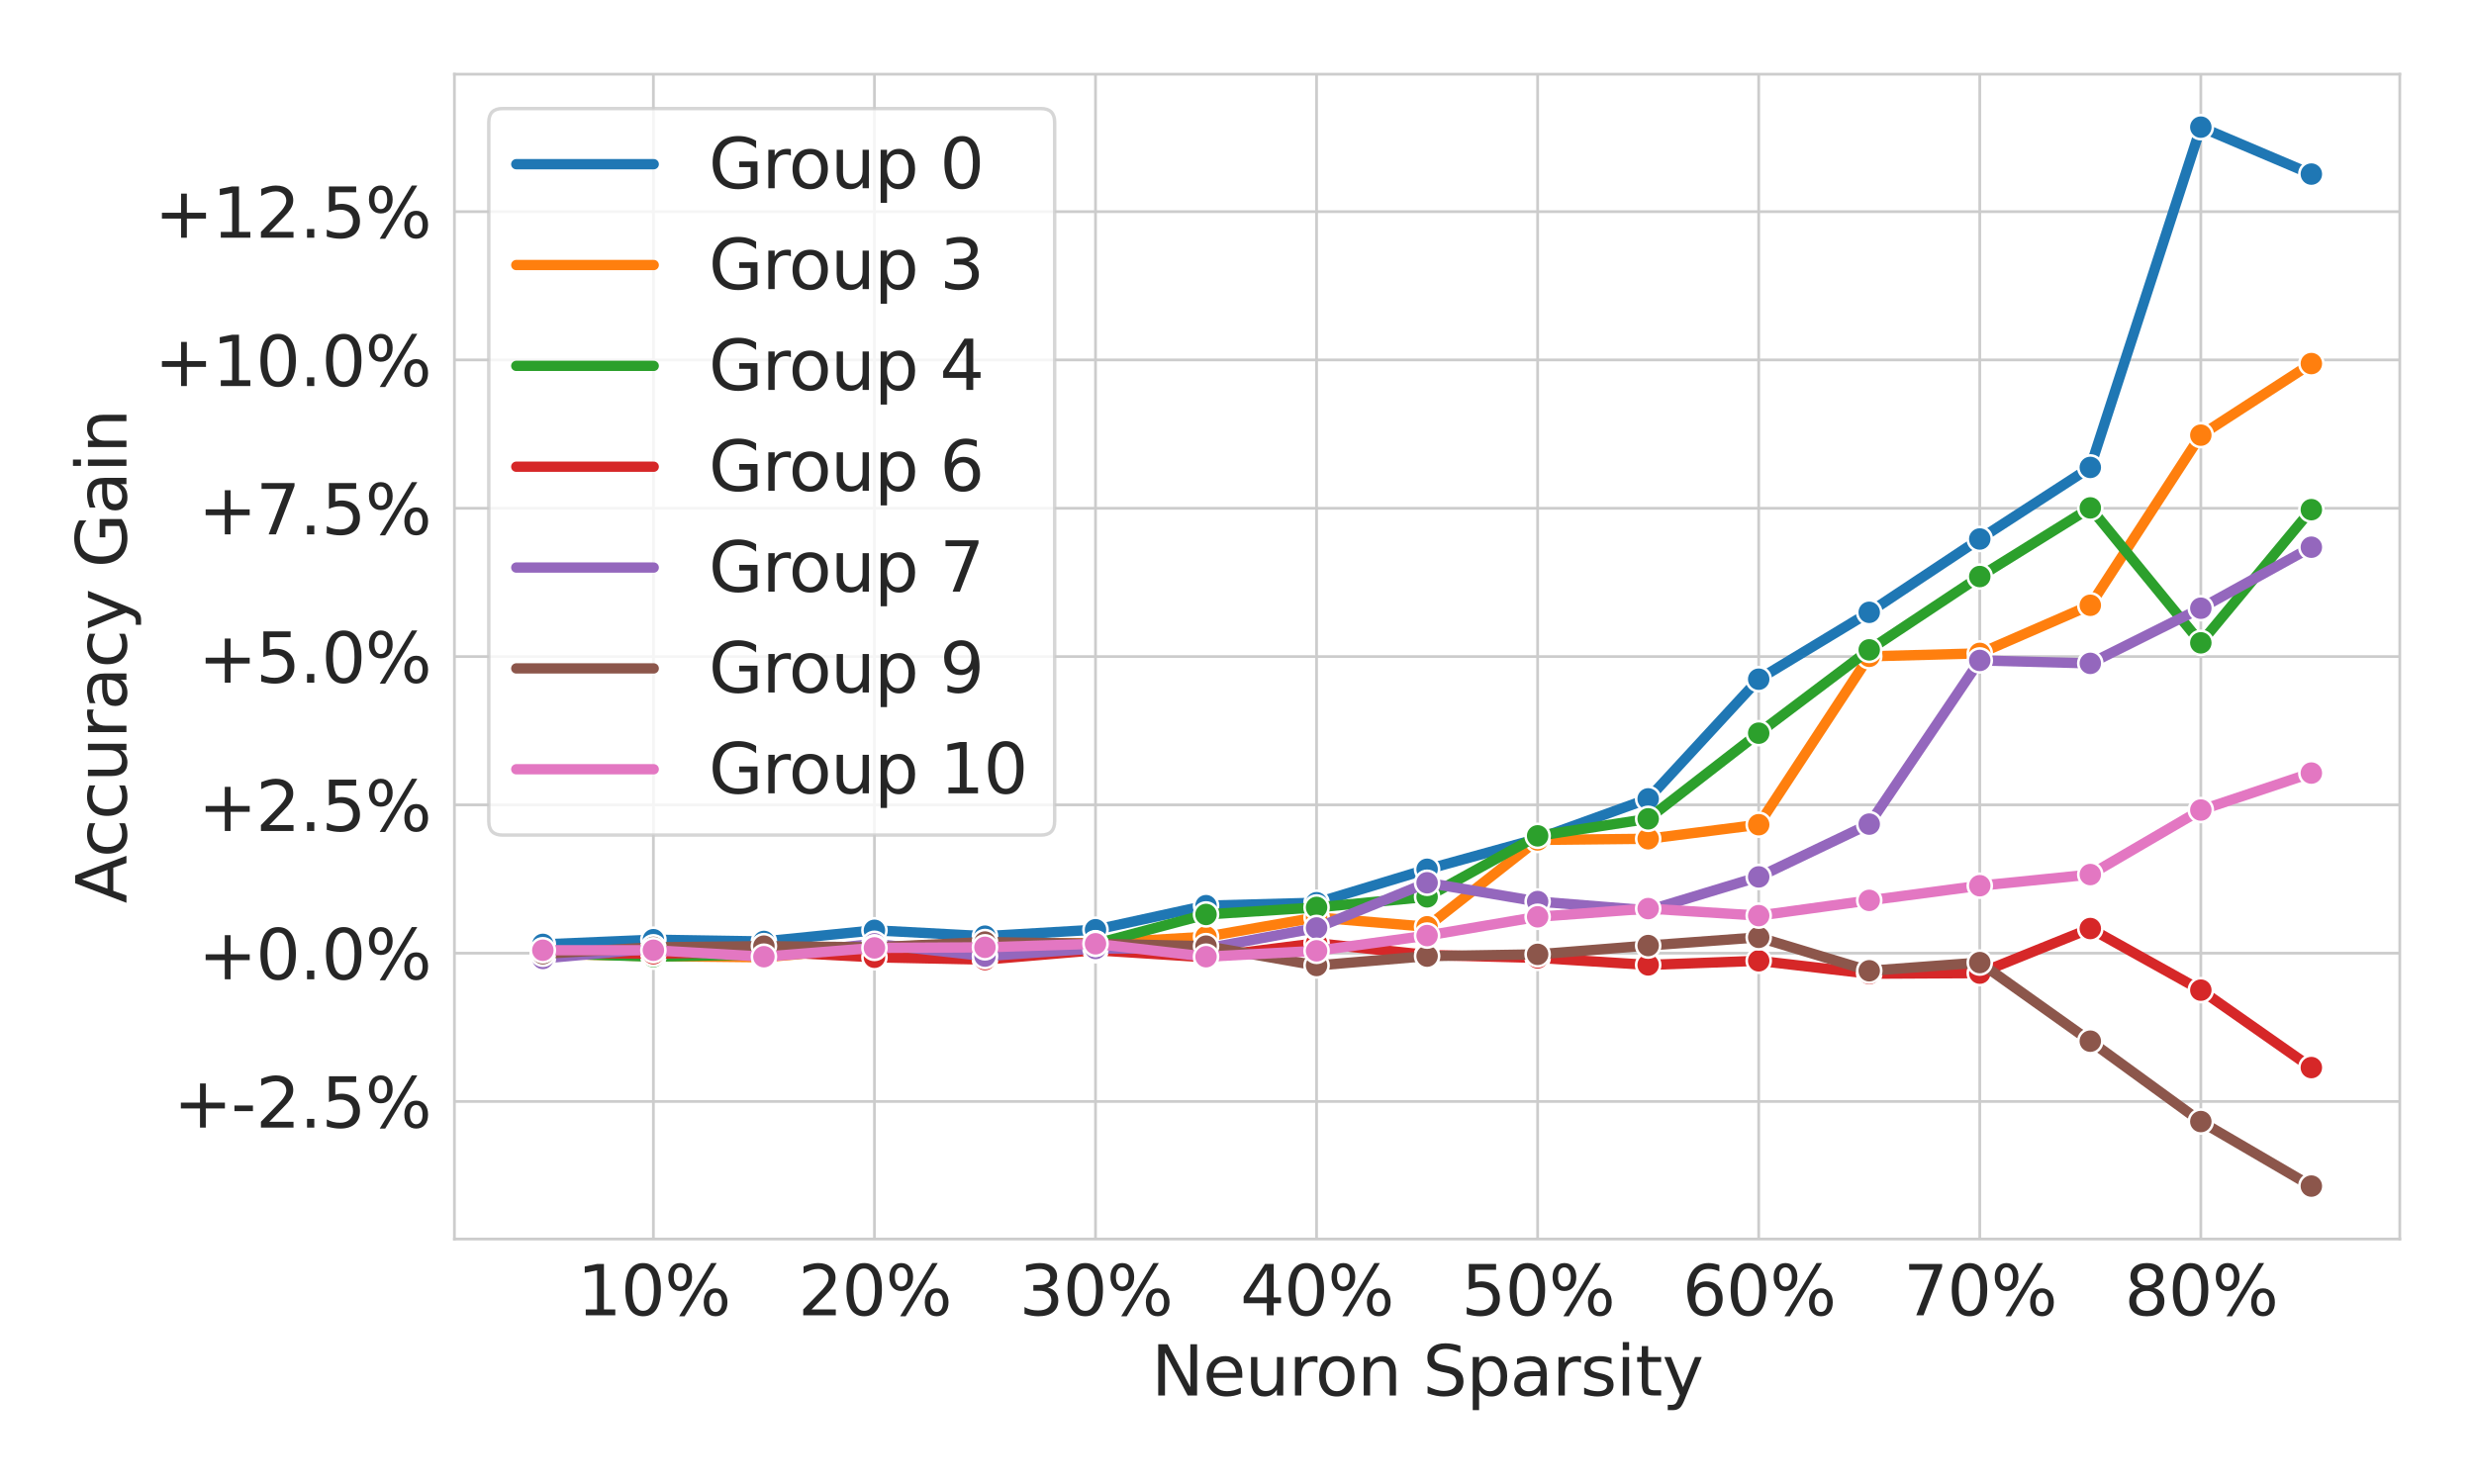 <?xml version="1.0" encoding="utf-8" standalone="no"?>
<!DOCTYPE svg PUBLIC "-//W3C//DTD SVG 1.1//EN"
  "http://www.w3.org/Graphics/SVG/1.1/DTD/svg11.dtd">
<svg height="432pt" version="1.1" viewBox="0 0 720 432" width="720pt" xmlns="http://www.w3.org/2000/svg" xmlns:xlink="http://www.w3.org/1999/xlink">
 <defs>
  <style type="text/css">*{stroke-linecap:butt;stroke-linejoin:round;}</style>
 </defs>
 <g id="figure_1">
  <g id="patch_1">
   <path d="M 0 432 
L 720 432 
L 720 0 
L 0 0 
z
" style="fill:#ffffff;"/>
  </g>
  <g id="axes_1">
   <g id="patch_2">
    <path d="M 132.25 360.688 
L 698.4 360.688 
L 698.4 21.6 
L 132.25 21.6 
z
" style="fill:#ffffff;"/>
   </g>
   <g id="matplotlib.axis_1">
    <g id="xtick_1">
     <g id="line2d_1">
      <path clip-path="url(#p21620623d5)" d="M 190.152 360.688 
L 190.152 21.6 
" style="fill:none;stroke:#cccccc;stroke-linecap:round;stroke-width:0.8;"/>
     </g>
     <g id="text_1">
      <!-- 10% -->
      <g style="fill:#262626;" transform="translate(167.925 382.884)scale(0.2 -0.2)">
       <defs>
        <path d="M 794 531 
L 1825 531 
L 1825 4091 
L 703 3866 
L 703 4441 
L 1819 4666 
L 2450 4666 
L 2450 531 
L 3481 531 
L 3481 0 
L 794 0 
L 794 531 
z
" id="DejaVuSans-31" transform="scale(0.016)"/>
        <path d="M 2034 4250 
Q 1547 4250 1301 3770 
Q 1056 3291 1056 2328 
Q 1056 1369 1301 889 
Q 1547 409 2034 409 
Q 2525 409 2770 889 
Q 3016 1369 3016 2328 
Q 3016 3291 2770 3770 
Q 2525 4250 2034 4250 
z
M 2034 4750 
Q 2819 4750 3233 4129 
Q 3647 3509 3647 2328 
Q 3647 1150 3233 529 
Q 2819 -91 2034 -91 
Q 1250 -91 836 529 
Q 422 1150 422 2328 
Q 422 3509 836 4129 
Q 1250 4750 2034 4750 
z
" id="DejaVuSans-30" transform="scale(0.016)"/>
        <path d="M 4653 2053 
Q 4381 2053 4226 1822 
Q 4072 1591 4072 1178 
Q 4072 772 4226 539 
Q 4381 306 4653 306 
Q 4919 306 5073 539 
Q 5228 772 5228 1178 
Q 5228 1588 5073 1820 
Q 4919 2053 4653 2053 
z
M 4653 2450 
Q 5147 2450 5437 2106 
Q 5728 1763 5728 1178 
Q 5728 594 5436 251 
Q 5144 -91 4653 -91 
Q 4153 -91 3862 251 
Q 3572 594 3572 1178 
Q 3572 1766 3864 2108 
Q 4156 2450 4653 2450 
z
M 1428 4353 
Q 1159 4353 1004 4120 
Q 850 3888 850 3481 
Q 850 3069 1003 2837 
Q 1156 2606 1428 2606 
Q 1700 2606 1854 2837 
Q 2009 3069 2009 3481 
Q 2009 3884 1853 4118 
Q 1697 4353 1428 4353 
z
M 4250 4750 
L 4750 4750 
L 1831 -91 
L 1331 -91 
L 4250 4750 
z
M 1428 4750 
Q 1922 4750 2215 4408 
Q 2509 4066 2509 3481 
Q 2509 2891 2217 2550 
Q 1925 2209 1428 2209 
Q 931 2209 642 2551 
Q 353 2894 353 3481 
Q 353 4063 643 4406 
Q 934 4750 1428 4750 
z
" id="DejaVuSans-25" transform="scale(0.016)"/>
       </defs>
       <use xlink:href="#DejaVuSans-31"/>
       <use x="63.623" xlink:href="#DejaVuSans-30"/>
       <use x="127.246" xlink:href="#DejaVuSans-25"/>
      </g>
     </g>
    </g>
    <g id="xtick_2">
     <g id="line2d_2">
      <path clip-path="url(#p21620623d5)" d="M 254.487 360.688 
L 254.487 21.6 
" style="fill:none;stroke:#cccccc;stroke-linecap:round;stroke-width:0.8;"/>
     </g>
     <g id="text_2">
      <!-- 20% -->
      <g style="fill:#262626;" transform="translate(232.26 382.884)scale(0.2 -0.2)">
       <defs>
        <path d="M 1228 531 
L 3431 531 
L 3431 0 
L 469 0 
L 469 531 
Q 828 903 1448 1529 
Q 2069 2156 2228 2338 
Q 2531 2678 2651 2914 
Q 2772 3150 2772 3378 
Q 2772 3750 2511 3984 
Q 2250 4219 1831 4219 
Q 1534 4219 1204 4116 
Q 875 4013 500 3803 
L 500 4441 
Q 881 4594 1212 4672 
Q 1544 4750 1819 4750 
Q 2544 4750 2975 4387 
Q 3406 4025 3406 3419 
Q 3406 3131 3298 2873 
Q 3191 2616 2906 2266 
Q 2828 2175 2409 1742 
Q 1991 1309 1228 531 
z
" id="DejaVuSans-32" transform="scale(0.016)"/>
       </defs>
       <use xlink:href="#DejaVuSans-32"/>
       <use x="63.623" xlink:href="#DejaVuSans-30"/>
       <use x="127.246" xlink:href="#DejaVuSans-25"/>
      </g>
     </g>
    </g>
    <g id="xtick_3">
     <g id="line2d_3">
      <path clip-path="url(#p21620623d5)" d="M 318.822 360.688 
L 318.822 21.6 
" style="fill:none;stroke:#cccccc;stroke-linecap:round;stroke-width:0.8;"/>
     </g>
     <g id="text_3">
      <!-- 30% -->
      <g style="fill:#262626;" transform="translate(296.596 382.884)scale(0.2 -0.2)">
       <defs>
        <path d="M 2597 2516 
Q 3050 2419 3304 2112 
Q 3559 1806 3559 1356 
Q 3559 666 3084 287 
Q 2609 -91 1734 -91 
Q 1441 -91 1130 -33 
Q 819 25 488 141 
L 488 750 
Q 750 597 1062 519 
Q 1375 441 1716 441 
Q 2309 441 2620 675 
Q 2931 909 2931 1356 
Q 2931 1769 2642 2001 
Q 2353 2234 1838 2234 
L 1294 2234 
L 1294 2753 
L 1863 2753 
Q 2328 2753 2575 2939 
Q 2822 3125 2822 3475 
Q 2822 3834 2567 4026 
Q 2313 4219 1838 4219 
Q 1578 4219 1281 4162 
Q 984 4106 628 3988 
L 628 4550 
Q 988 4650 1302 4700 
Q 1616 4750 1894 4750 
Q 2613 4750 3031 4423 
Q 3450 4097 3450 3541 
Q 3450 3153 3228 2886 
Q 3006 2619 2597 2516 
z
" id="DejaVuSans-33" transform="scale(0.016)"/>
       </defs>
       <use xlink:href="#DejaVuSans-33"/>
       <use x="63.623" xlink:href="#DejaVuSans-30"/>
       <use x="127.246" xlink:href="#DejaVuSans-25"/>
      </g>
     </g>
    </g>
    <g id="xtick_4">
     <g id="line2d_4">
      <path clip-path="url(#p21620623d5)" d="M 383.157 360.688 
L 383.157 21.6 
" style="fill:none;stroke:#cccccc;stroke-linecap:round;stroke-width:0.8;"/>
     </g>
     <g id="text_4">
      <!-- 40% -->
      <g style="fill:#262626;" transform="translate(360.931 382.884)scale(0.2 -0.2)">
       <defs>
        <path d="M 2419 4116 
L 825 1625 
L 2419 1625 
L 2419 4116 
z
M 2253 4666 
L 3047 4666 
L 3047 1625 
L 3713 1625 
L 3713 1100 
L 3047 1100 
L 3047 0 
L 2419 0 
L 2419 1100 
L 313 1100 
L 313 1709 
L 2253 4666 
z
" id="DejaVuSans-34" transform="scale(0.016)"/>
       </defs>
       <use xlink:href="#DejaVuSans-34"/>
       <use x="63.623" xlink:href="#DejaVuSans-30"/>
       <use x="127.246" xlink:href="#DejaVuSans-25"/>
      </g>
     </g>
    </g>
    <g id="xtick_5">
     <g id="line2d_5">
      <path clip-path="url(#p21620623d5)" d="M 447.493 360.688 
L 447.493 21.6 
" style="fill:none;stroke:#cccccc;stroke-linecap:round;stroke-width:0.8;"/>
     </g>
     <g id="text_5">
      <!-- 50% -->
      <g style="fill:#262626;" transform="translate(425.266 382.884)scale(0.2 -0.2)">
       <defs>
        <path d="M 691 4666 
L 3169 4666 
L 3169 4134 
L 1269 4134 
L 1269 2991 
Q 1406 3038 1543 3061 
Q 1681 3084 1819 3084 
Q 2600 3084 3056 2656 
Q 3513 2228 3513 1497 
Q 3513 744 3044 326 
Q 2575 -91 1722 -91 
Q 1428 -91 1123 -41 
Q 819 9 494 109 
L 494 744 
Q 775 591 1075 516 
Q 1375 441 1709 441 
Q 2250 441 2565 725 
Q 2881 1009 2881 1497 
Q 2881 1984 2565 2268 
Q 2250 2553 1709 2553 
Q 1456 2553 1204 2497 
Q 953 2441 691 2322 
L 691 4666 
z
" id="DejaVuSans-35" transform="scale(0.016)"/>
       </defs>
       <use xlink:href="#DejaVuSans-35"/>
       <use x="63.623" xlink:href="#DejaVuSans-30"/>
       <use x="127.246" xlink:href="#DejaVuSans-25"/>
      </g>
     </g>
    </g>
    <g id="xtick_6">
     <g id="line2d_6">
      <path clip-path="url(#p21620623d5)" d="M 511.828 360.688 
L 511.828 21.6 
" style="fill:none;stroke:#cccccc;stroke-linecap:round;stroke-width:0.8;"/>
     </g>
     <g id="text_6">
      <!-- 60% -->
      <g style="fill:#262626;" transform="translate(489.601 382.884)scale(0.2 -0.2)">
       <defs>
        <path d="M 2113 2584 
Q 1688 2584 1439 2293 
Q 1191 2003 1191 1497 
Q 1191 994 1439 701 
Q 1688 409 2113 409 
Q 2538 409 2786 701 
Q 3034 994 3034 1497 
Q 3034 2003 2786 2293 
Q 2538 2584 2113 2584 
z
M 3366 4563 
L 3366 3988 
Q 3128 4100 2886 4159 
Q 2644 4219 2406 4219 
Q 1781 4219 1451 3797 
Q 1122 3375 1075 2522 
Q 1259 2794 1537 2939 
Q 1816 3084 2150 3084 
Q 2853 3084 3261 2657 
Q 3669 2231 3669 1497 
Q 3669 778 3244 343 
Q 2819 -91 2113 -91 
Q 1303 -91 875 529 
Q 447 1150 447 2328 
Q 447 3434 972 4092 
Q 1497 4750 2381 4750 
Q 2619 4750 2861 4703 
Q 3103 4656 3366 4563 
z
" id="DejaVuSans-36" transform="scale(0.016)"/>
       </defs>
       <use xlink:href="#DejaVuSans-36"/>
       <use x="63.623" xlink:href="#DejaVuSans-30"/>
       <use x="127.246" xlink:href="#DejaVuSans-25"/>
      </g>
     </g>
    </g>
    <g id="xtick_7">
     <g id="line2d_7">
      <path clip-path="url(#p21620623d5)" d="M 576.163 360.688 
L 576.163 21.6 
" style="fill:none;stroke:#cccccc;stroke-linecap:round;stroke-width:0.8;"/>
     </g>
     <g id="text_7">
      <!-- 70% -->
      <g style="fill:#262626;" transform="translate(553.937 382.884)scale(0.2 -0.2)">
       <defs>
        <path d="M 525 4666 
L 3525 4666 
L 3525 4397 
L 1831 0 
L 1172 0 
L 2766 4134 
L 525 4134 
L 525 4666 
z
" id="DejaVuSans-37" transform="scale(0.016)"/>
       </defs>
       <use xlink:href="#DejaVuSans-37"/>
       <use x="63.623" xlink:href="#DejaVuSans-30"/>
       <use x="127.246" xlink:href="#DejaVuSans-25"/>
      </g>
     </g>
    </g>
    <g id="xtick_8">
     <g id="line2d_8">
      <path clip-path="url(#p21620623d5)" d="M 640.498 360.688 
L 640.498 21.6 
" style="fill:none;stroke:#cccccc;stroke-linecap:round;stroke-width:0.8;"/>
     </g>
     <g id="text_8">
      <!-- 80% -->
      <g style="fill:#262626;" transform="translate(618.272 382.884)scale(0.2 -0.2)">
       <defs>
        <path d="M 2034 2216 
Q 1584 2216 1326 1975 
Q 1069 1734 1069 1313 
Q 1069 891 1326 650 
Q 1584 409 2034 409 
Q 2484 409 2743 651 
Q 3003 894 3003 1313 
Q 3003 1734 2745 1975 
Q 2488 2216 2034 2216 
z
M 1403 2484 
Q 997 2584 770 2862 
Q 544 3141 544 3541 
Q 544 4100 942 4425 
Q 1341 4750 2034 4750 
Q 2731 4750 3128 4425 
Q 3525 4100 3525 3541 
Q 3525 3141 3298 2862 
Q 3072 2584 2669 2484 
Q 3125 2378 3379 2068 
Q 3634 1759 3634 1313 
Q 3634 634 3220 271 
Q 2806 -91 2034 -91 
Q 1263 -91 848 271 
Q 434 634 434 1313 
Q 434 1759 690 2068 
Q 947 2378 1403 2484 
z
M 1172 3481 
Q 1172 3119 1398 2916 
Q 1625 2713 2034 2713 
Q 2441 2713 2670 2916 
Q 2900 3119 2900 3481 
Q 2900 3844 2670 4047 
Q 2441 4250 2034 4250 
Q 1625 4250 1398 4047 
Q 1172 3844 1172 3481 
z
" id="DejaVuSans-38" transform="scale(0.016)"/>
       </defs>
       <use xlink:href="#DejaVuSans-38"/>
       <use x="63.623" xlink:href="#DejaVuSans-30"/>
       <use x="127.246" xlink:href="#DejaVuSans-25"/>
      </g>
     </g>
    </g>
    <g id="text_9">
     <!-- Neuron Sparsity -->
     <g style="fill:#262626;" transform="translate(335.07 406.241)scale(0.2 -0.2)">
      <defs>
       <path d="M 628 4666 
L 1478 4666 
L 3547 763 
L 3547 4666 
L 4159 4666 
L 4159 0 
L 3309 0 
L 1241 3903 
L 1241 0 
L 628 0 
L 628 4666 
z
" id="DejaVuSans-4e" transform="scale(0.016)"/>
       <path d="M 3597 1894 
L 3597 1613 
L 953 1613 
Q 991 1019 1311 708 
Q 1631 397 2203 397 
Q 2534 397 2845 478 
Q 3156 559 3463 722 
L 3463 178 
Q 3153 47 2828 -22 
Q 2503 -91 2169 -91 
Q 1331 -91 842 396 
Q 353 884 353 1716 
Q 353 2575 817 3079 
Q 1281 3584 2069 3584 
Q 2775 3584 3186 3129 
Q 3597 2675 3597 1894 
z
M 3022 2063 
Q 3016 2534 2758 2815 
Q 2500 3097 2075 3097 
Q 1594 3097 1305 2825 
Q 1016 2553 972 2059 
L 3022 2063 
z
" id="DejaVuSans-65" transform="scale(0.016)"/>
       <path d="M 544 1381 
L 544 3500 
L 1119 3500 
L 1119 1403 
Q 1119 906 1312 657 
Q 1506 409 1894 409 
Q 2359 409 2629 706 
Q 2900 1003 2900 1516 
L 2900 3500 
L 3475 3500 
L 3475 0 
L 2900 0 
L 2900 538 
Q 2691 219 2414 64 
Q 2138 -91 1772 -91 
Q 1169 -91 856 284 
Q 544 659 544 1381 
z
M 1991 3584 
L 1991 3584 
z
" id="DejaVuSans-75" transform="scale(0.016)"/>
       <path d="M 2631 2963 
Q 2534 3019 2420 3045 
Q 2306 3072 2169 3072 
Q 1681 3072 1420 2755 
Q 1159 2438 1159 1844 
L 1159 0 
L 581 0 
L 581 3500 
L 1159 3500 
L 1159 2956 
Q 1341 3275 1631 3429 
Q 1922 3584 2338 3584 
Q 2397 3584 2469 3576 
Q 2541 3569 2628 3553 
L 2631 2963 
z
" id="DejaVuSans-72" transform="scale(0.016)"/>
       <path d="M 1959 3097 
Q 1497 3097 1228 2736 
Q 959 2375 959 1747 
Q 959 1119 1226 758 
Q 1494 397 1959 397 
Q 2419 397 2687 759 
Q 2956 1122 2956 1747 
Q 2956 2369 2687 2733 
Q 2419 3097 1959 3097 
z
M 1959 3584 
Q 2709 3584 3137 3096 
Q 3566 2609 3566 1747 
Q 3566 888 3137 398 
Q 2709 -91 1959 -91 
Q 1206 -91 779 398 
Q 353 888 353 1747 
Q 353 2609 779 3096 
Q 1206 3584 1959 3584 
z
" id="DejaVuSans-6f" transform="scale(0.016)"/>
       <path d="M 3513 2113 
L 3513 0 
L 2938 0 
L 2938 2094 
Q 2938 2591 2744 2837 
Q 2550 3084 2163 3084 
Q 1697 3084 1428 2787 
Q 1159 2491 1159 1978 
L 1159 0 
L 581 0 
L 581 3500 
L 1159 3500 
L 1159 2956 
Q 1366 3272 1645 3428 
Q 1925 3584 2291 3584 
Q 2894 3584 3203 3211 
Q 3513 2838 3513 2113 
z
" id="DejaVuSans-6e" transform="scale(0.016)"/>
       <path id="DejaVuSans-20" transform="scale(0.016)"/>
       <path d="M 3425 4513 
L 3425 3897 
Q 3066 4069 2747 4153 
Q 2428 4238 2131 4238 
Q 1616 4238 1336 4038 
Q 1056 3838 1056 3469 
Q 1056 3159 1242 3001 
Q 1428 2844 1947 2747 
L 2328 2669 
Q 3034 2534 3370 2195 
Q 3706 1856 3706 1288 
Q 3706 609 3251 259 
Q 2797 -91 1919 -91 
Q 1588 -91 1214 -16 
Q 841 59 441 206 
L 441 856 
Q 825 641 1194 531 
Q 1563 422 1919 422 
Q 2459 422 2753 634 
Q 3047 847 3047 1241 
Q 3047 1584 2836 1778 
Q 2625 1972 2144 2069 
L 1759 2144 
Q 1053 2284 737 2584 
Q 422 2884 422 3419 
Q 422 4038 858 4394 
Q 1294 4750 2059 4750 
Q 2388 4750 2728 4690 
Q 3069 4631 3425 4513 
z
" id="DejaVuSans-53" transform="scale(0.016)"/>
       <path d="M 1159 525 
L 1159 -1331 
L 581 -1331 
L 581 3500 
L 1159 3500 
L 1159 2969 
Q 1341 3281 1617 3432 
Q 1894 3584 2278 3584 
Q 2916 3584 3314 3078 
Q 3713 2572 3713 1747 
Q 3713 922 3314 415 
Q 2916 -91 2278 -91 
Q 1894 -91 1617 61 
Q 1341 213 1159 525 
z
M 3116 1747 
Q 3116 2381 2855 2742 
Q 2594 3103 2138 3103 
Q 1681 3103 1420 2742 
Q 1159 2381 1159 1747 
Q 1159 1113 1420 752 
Q 1681 391 2138 391 
Q 2594 391 2855 752 
Q 3116 1113 3116 1747 
z
" id="DejaVuSans-70" transform="scale(0.016)"/>
       <path d="M 2194 1759 
Q 1497 1759 1228 1600 
Q 959 1441 959 1056 
Q 959 750 1161 570 
Q 1363 391 1709 391 
Q 2188 391 2477 730 
Q 2766 1069 2766 1631 
L 2766 1759 
L 2194 1759 
z
M 3341 1997 
L 3341 0 
L 2766 0 
L 2766 531 
Q 2569 213 2275 61 
Q 1981 -91 1556 -91 
Q 1019 -91 701 211 
Q 384 513 384 1019 
Q 384 1609 779 1909 
Q 1175 2209 1959 2209 
L 2766 2209 
L 2766 2266 
Q 2766 2663 2505 2880 
Q 2244 3097 1772 3097 
Q 1472 3097 1187 3025 
Q 903 2953 641 2809 
L 641 3341 
Q 956 3463 1253 3523 
Q 1550 3584 1831 3584 
Q 2591 3584 2966 3190 
Q 3341 2797 3341 1997 
z
" id="DejaVuSans-61" transform="scale(0.016)"/>
       <path d="M 2834 3397 
L 2834 2853 
Q 2591 2978 2328 3040 
Q 2066 3103 1784 3103 
Q 1356 3103 1142 2972 
Q 928 2841 928 2578 
Q 928 2378 1081 2264 
Q 1234 2150 1697 2047 
L 1894 2003 
Q 2506 1872 2764 1633 
Q 3022 1394 3022 966 
Q 3022 478 2636 193 
Q 2250 -91 1575 -91 
Q 1294 -91 989 -36 
Q 684 19 347 128 
L 347 722 
Q 666 556 975 473 
Q 1284 391 1588 391 
Q 1994 391 2212 530 
Q 2431 669 2431 922 
Q 2431 1156 2273 1281 
Q 2116 1406 1581 1522 
L 1381 1569 
Q 847 1681 609 1914 
Q 372 2147 372 2553 
Q 372 3047 722 3315 
Q 1072 3584 1716 3584 
Q 2034 3584 2315 3537 
Q 2597 3491 2834 3397 
z
" id="DejaVuSans-73" transform="scale(0.016)"/>
       <path d="M 603 3500 
L 1178 3500 
L 1178 0 
L 603 0 
L 603 3500 
z
M 603 4863 
L 1178 4863 
L 1178 4134 
L 603 4134 
L 603 4863 
z
" id="DejaVuSans-69" transform="scale(0.016)"/>
       <path d="M 1172 4494 
L 1172 3500 
L 2356 3500 
L 2356 3053 
L 1172 3053 
L 1172 1153 
Q 1172 725 1289 603 
Q 1406 481 1766 481 
L 2356 481 
L 2356 0 
L 1766 0 
Q 1100 0 847 248 
Q 594 497 594 1153 
L 594 3053 
L 172 3053 
L 172 3500 
L 594 3500 
L 594 4494 
L 1172 4494 
z
" id="DejaVuSans-74" transform="scale(0.016)"/>
       <path d="M 2059 -325 
Q 1816 -950 1584 -1140 
Q 1353 -1331 966 -1331 
L 506 -1331 
L 506 -850 
L 844 -850 
Q 1081 -850 1212 -737 
Q 1344 -625 1503 -206 
L 1606 56 
L 191 3500 
L 800 3500 
L 1894 763 
L 2988 3500 
L 3597 3500 
L 2059 -325 
z
" id="DejaVuSans-79" transform="scale(0.016)"/>
      </defs>
      <use xlink:href="#DejaVuSans-4e"/>
      <use x="74.805" xlink:href="#DejaVuSans-65"/>
      <use x="136.328" xlink:href="#DejaVuSans-75"/>
      <use x="199.707" xlink:href="#DejaVuSans-72"/>
      <use x="238.57" xlink:href="#DejaVuSans-6f"/>
      <use x="299.752" xlink:href="#DejaVuSans-6e"/>
      <use x="363.131" xlink:href="#DejaVuSans-20"/>
      <use x="394.918" xlink:href="#DejaVuSans-53"/>
      <use x="458.395" xlink:href="#DejaVuSans-70"/>
      <use x="521.871" xlink:href="#DejaVuSans-61"/>
      <use x="583.15" xlink:href="#DejaVuSans-72"/>
      <use x="624.264" xlink:href="#DejaVuSans-73"/>
      <use x="676.363" xlink:href="#DejaVuSans-69"/>
      <use x="704.146" xlink:href="#DejaVuSans-74"/>
      <use x="743.355" xlink:href="#DejaVuSans-79"/>
     </g>
    </g>
   </g>
   <g id="matplotlib.axis_2">
    <g id="ytick_1">
     <g id="line2d_9">
      <path clip-path="url(#p21620623d5)" d="M 132.25 320.648 
L 698.4 320.648 
" style="fill:none;stroke:#cccccc;stroke-linecap:round;stroke-width:0.8;"/>
     </g>
     <g id="text_10">
      <!-- +-2.5% -->
      <g style="fill:#262626;" transform="translate(50.466 328.246)scale(0.2 -0.2)">
       <defs>
        <path d="M 2944 4013 
L 2944 2272 
L 4684 2272 
L 4684 1741 
L 2944 1741 
L 2944 0 
L 2419 0 
L 2419 1741 
L 678 1741 
L 678 2272 
L 2419 2272 
L 2419 4013 
L 2944 4013 
z
" id="DejaVuSans-2b" transform="scale(0.016)"/>
        <path d="M 313 2009 
L 1997 2009 
L 1997 1497 
L 313 1497 
L 313 2009 
z
" id="DejaVuSans-2d" transform="scale(0.016)"/>
        <path d="M 684 794 
L 1344 794 
L 1344 0 
L 684 0 
L 684 794 
z
" id="DejaVuSans-2e" transform="scale(0.016)"/>
       </defs>
       <use xlink:href="#DejaVuSans-2b"/>
       <use x="83.789" xlink:href="#DejaVuSans-2d"/>
       <use x="119.873" xlink:href="#DejaVuSans-32"/>
       <use x="183.496" xlink:href="#DejaVuSans-2e"/>
       <use x="215.283" xlink:href="#DejaVuSans-35"/>
       <use x="278.906" xlink:href="#DejaVuSans-25"/>
      </g>
     </g>
    </g>
    <g id="ytick_2">
     <g id="line2d_10">
      <path clip-path="url(#p21620623d5)" d="M 132.25 277.474 
L 698.4 277.474 
" style="fill:none;stroke:#cccccc;stroke-linecap:round;stroke-width:0.8;"/>
     </g>
     <g id="text_11">
      <!-- +0.0% -->
      <g style="fill:#262626;" transform="translate(57.681 285.072)scale(0.2 -0.2)">
       <use xlink:href="#DejaVuSans-2b"/>
       <use x="83.789" xlink:href="#DejaVuSans-30"/>
       <use x="147.412" xlink:href="#DejaVuSans-2e"/>
       <use x="179.199" xlink:href="#DejaVuSans-30"/>
       <use x="242.822" xlink:href="#DejaVuSans-25"/>
      </g>
     </g>
    </g>
    <g id="ytick_3">
     <g id="line2d_11">
      <path clip-path="url(#p21620623d5)" d="M 132.25 234.3 
L 698.4 234.3 
" style="fill:none;stroke:#cccccc;stroke-linecap:round;stroke-width:0.8;"/>
     </g>
     <g id="text_12">
      <!-- +2.5% -->
      <g style="fill:#262626;" transform="translate(57.681 241.899)scale(0.2 -0.2)">
       <use xlink:href="#DejaVuSans-2b"/>
       <use x="83.789" xlink:href="#DejaVuSans-32"/>
       <use x="147.412" xlink:href="#DejaVuSans-2e"/>
       <use x="179.199" xlink:href="#DejaVuSans-35"/>
       <use x="242.822" xlink:href="#DejaVuSans-25"/>
      </g>
     </g>
    </g>
    <g id="ytick_4">
     <g id="line2d_12">
      <path clip-path="url(#p21620623d5)" d="M 132.25 191.127 
L 698.4 191.127 
" style="fill:none;stroke:#cccccc;stroke-linecap:round;stroke-width:0.8;"/>
     </g>
     <g id="text_13">
      <!-- +5.0% -->
      <g style="fill:#262626;" transform="translate(57.681 198.725)scale(0.2 -0.2)">
       <use xlink:href="#DejaVuSans-2b"/>
       <use x="83.789" xlink:href="#DejaVuSans-35"/>
       <use x="147.412" xlink:href="#DejaVuSans-2e"/>
       <use x="179.199" xlink:href="#DejaVuSans-30"/>
       <use x="242.822" xlink:href="#DejaVuSans-25"/>
      </g>
     </g>
    </g>
    <g id="ytick_5">
     <g id="line2d_13">
      <path clip-path="url(#p21620623d5)" d="M 132.25 147.953 
L 698.4 147.953 
" style="fill:none;stroke:#cccccc;stroke-linecap:round;stroke-width:0.8;"/>
     </g>
     <g id="text_14">
      <!-- +7.5% -->
      <g style="fill:#262626;" transform="translate(57.681 155.551)scale(0.2 -0.2)">
       <use xlink:href="#DejaVuSans-2b"/>
       <use x="83.789" xlink:href="#DejaVuSans-37"/>
       <use x="147.412" xlink:href="#DejaVuSans-2e"/>
       <use x="179.199" xlink:href="#DejaVuSans-35"/>
       <use x="242.822" xlink:href="#DejaVuSans-25"/>
      </g>
     </g>
    </g>
    <g id="ytick_6">
     <g id="line2d_14">
      <path clip-path="url(#p21620623d5)" d="M 132.25 104.779 
L 698.4 104.779 
" style="fill:none;stroke:#cccccc;stroke-linecap:round;stroke-width:0.8;"/>
     </g>
     <g id="text_15">
      <!-- +10.0% -->
      <g style="fill:#262626;" transform="translate(44.956 112.378)scale(0.2 -0.2)">
       <use xlink:href="#DejaVuSans-2b"/>
       <use x="83.789" xlink:href="#DejaVuSans-31"/>
       <use x="147.412" xlink:href="#DejaVuSans-30"/>
       <use x="211.035" xlink:href="#DejaVuSans-2e"/>
       <use x="242.822" xlink:href="#DejaVuSans-30"/>
       <use x="306.445" xlink:href="#DejaVuSans-25"/>
      </g>
     </g>
    </g>
    <g id="ytick_7">
     <g id="line2d_15">
      <path clip-path="url(#p21620623d5)" d="M 132.25 61.606 
L 698.4 61.606 
" style="fill:none;stroke:#cccccc;stroke-linecap:round;stroke-width:0.8;"/>
     </g>
     <g id="text_16">
      <!-- +12.5% -->
      <g style="fill:#262626;" transform="translate(44.956 69.204)scale(0.2 -0.2)">
       <use xlink:href="#DejaVuSans-2b"/>
       <use x="83.789" xlink:href="#DejaVuSans-31"/>
       <use x="147.412" xlink:href="#DejaVuSans-32"/>
       <use x="211.035" xlink:href="#DejaVuSans-2e"/>
       <use x="242.822" xlink:href="#DejaVuSans-35"/>
       <use x="306.445" xlink:href="#DejaVuSans-25"/>
      </g>
     </g>
    </g>
    <g id="text_17">
     <!-- Accuracy Gain -->
     <g style="fill:#262626;" transform="translate(36.797 262.97)rotate(-90)scale(0.2 -0.2)">
      <defs>
       <path d="M 2188 4044 
L 1331 1722 
L 3047 1722 
L 2188 4044 
z
M 1831 4666 
L 2547 4666 
L 4325 0 
L 3669 0 
L 3244 1197 
L 1141 1197 
L 716 0 
L 50 0 
L 1831 4666 
z
" id="DejaVuSans-41" transform="scale(0.016)"/>
       <path d="M 3122 3366 
L 3122 2828 
Q 2878 2963 2633 3030 
Q 2388 3097 2138 3097 
Q 1578 3097 1268 2742 
Q 959 2388 959 1747 
Q 959 1106 1268 751 
Q 1578 397 2138 397 
Q 2388 397 2633 464 
Q 2878 531 3122 666 
L 3122 134 
Q 2881 22 2623 -34 
Q 2366 -91 2075 -91 
Q 1284 -91 818 406 
Q 353 903 353 1747 
Q 353 2603 823 3093 
Q 1294 3584 2113 3584 
Q 2378 3584 2631 3529 
Q 2884 3475 3122 3366 
z
" id="DejaVuSans-63" transform="scale(0.016)"/>
       <path d="M 3809 666 
L 3809 1919 
L 2778 1919 
L 2778 2438 
L 4434 2438 
L 4434 434 
Q 4069 175 3628 42 
Q 3188 -91 2688 -91 
Q 1594 -91 976 548 
Q 359 1188 359 2328 
Q 359 3472 976 4111 
Q 1594 4750 2688 4750 
Q 3144 4750 3555 4637 
Q 3966 4525 4313 4306 
L 4313 3634 
Q 3963 3931 3569 4081 
Q 3175 4231 2741 4231 
Q 1884 4231 1454 3753 
Q 1025 3275 1025 2328 
Q 1025 1384 1454 906 
Q 1884 428 2741 428 
Q 3075 428 3337 486 
Q 3600 544 3809 666 
z
" id="DejaVuSans-47" transform="scale(0.016)"/>
      </defs>
      <use xlink:href="#DejaVuSans-41"/>
      <use x="66.658" xlink:href="#DejaVuSans-63"/>
      <use x="121.639" xlink:href="#DejaVuSans-63"/>
      <use x="176.619" xlink:href="#DejaVuSans-75"/>
      <use x="239.998" xlink:href="#DejaVuSans-72"/>
      <use x="281.111" xlink:href="#DejaVuSans-61"/>
      <use x="342.391" xlink:href="#DejaVuSans-63"/>
      <use x="397.371" xlink:href="#DejaVuSans-79"/>
      <use x="456.551" xlink:href="#DejaVuSans-20"/>
      <use x="488.338" xlink:href="#DejaVuSans-47"/>
      <use x="565.828" xlink:href="#DejaVuSans-61"/>
      <use x="627.107" xlink:href="#DejaVuSans-69"/>
      <use x="654.891" xlink:href="#DejaVuSans-6e"/>
     </g>
    </g>
   </g>
   <g id="PolyCollection_1"/>
   <g id="PolyCollection_2"/>
   <g id="PolyCollection_3"/>
   <g id="PolyCollection_4"/>
   <g id="PolyCollection_5"/>
   <g id="PolyCollection_6"/>
   <g id="PolyCollection_7"/>
   <g id="line2d_16">
    <path clip-path="url(#p21620623d5)" d="M 157.984 274.912 
L 190.152 273.546 
L 222.319 274.058 
L 254.487 270.814 
L 286.655 272.521 
L 318.822 270.643 
L 350.99 263.641 
L 383.157 262.787 
L 415.325 253.052 
L 447.493 244.172 
L 479.66 232.558 
L 511.828 197.719 
L 543.995 178.25 
L 576.163 156.902 
L 608.331 136.067 
L 640.498 37.013 
L 672.666 50.676 
" style="fill:none;stroke:#1f77b4;stroke-linecap:round;stroke-width:3;"/>
    <defs>
     <path d="M 0 3.5 
C 0.928 3.5 1.819 3.131 2.475 2.475 
C 3.131 1.819 3.5 0.928 3.5 0 
C 3.5 -0.928 3.131 -1.819 2.475 -2.475 
C 1.819 -3.131 0.928 -3.5 0 -3.5 
C -0.928 -3.5 -1.819 -3.131 -2.475 -2.475 
C -3.131 -1.819 -3.5 -0.928 -3.5 0 
C -3.5 0.928 -3.131 1.819 -2.475 2.475 
C -1.819 3.131 -0.928 3.5 0 3.5 
z
" id="mc1fa1c9466" style="stroke:#ffffff;stroke-width:0.75;"/>
    </defs>
    <g clip-path="url(#p21620623d5)">
     <use style="fill:#1f77b4;stroke:#ffffff;stroke-width:0.75;" x="157.984" xlink:href="#mc1fa1c9466" y="274.912"/>
     <use style="fill:#1f77b4;stroke:#ffffff;stroke-width:0.75;" x="190.152" xlink:href="#mc1fa1c9466" y="273.546"/>
     <use style="fill:#1f77b4;stroke:#ffffff;stroke-width:0.75;" x="222.319" xlink:href="#mc1fa1c9466" y="274.058"/>
     <use style="fill:#1f77b4;stroke:#ffffff;stroke-width:0.75;" x="254.487" xlink:href="#mc1fa1c9466" y="270.814"/>
     <use style="fill:#1f77b4;stroke:#ffffff;stroke-width:0.75;" x="286.655" xlink:href="#mc1fa1c9466" y="272.521"/>
     <use style="fill:#1f77b4;stroke:#ffffff;stroke-width:0.75;" x="318.822" xlink:href="#mc1fa1c9466" y="270.643"/>
     <use style="fill:#1f77b4;stroke:#ffffff;stroke-width:0.75;" x="350.99" xlink:href="#mc1fa1c9466" y="263.641"/>
     <use style="fill:#1f77b4;stroke:#ffffff;stroke-width:0.75;" x="383.157" xlink:href="#mc1fa1c9466" y="262.787"/>
     <use style="fill:#1f77b4;stroke:#ffffff;stroke-width:0.75;" x="415.325" xlink:href="#mc1fa1c9466" y="253.052"/>
     <use style="fill:#1f77b4;stroke:#ffffff;stroke-width:0.75;" x="447.493" xlink:href="#mc1fa1c9466" y="244.172"/>
     <use style="fill:#1f77b4;stroke:#ffffff;stroke-width:0.75;" x="479.66" xlink:href="#mc1fa1c9466" y="232.558"/>
     <use style="fill:#1f77b4;stroke:#ffffff;stroke-width:0.75;" x="511.828" xlink:href="#mc1fa1c9466" y="197.719"/>
     <use style="fill:#1f77b4;stroke:#ffffff;stroke-width:0.75;" x="543.995" xlink:href="#mc1fa1c9466" y="178.25"/>
     <use style="fill:#1f77b4;stroke:#ffffff;stroke-width:0.75;" x="576.163" xlink:href="#mc1fa1c9466" y="156.902"/>
     <use style="fill:#1f77b4;stroke:#ffffff;stroke-width:0.75;" x="608.331" xlink:href="#mc1fa1c9466" y="136.067"/>
     <use style="fill:#1f77b4;stroke:#ffffff;stroke-width:0.75;" x="640.498" xlink:href="#mc1fa1c9466" y="37.013"/>
     <use style="fill:#1f77b4;stroke:#ffffff;stroke-width:0.75;" x="672.666" xlink:href="#mc1fa1c9466" y="50.676"/>
    </g>
   </g>
   <g id="line2d_17">
    <path clip-path="url(#p21620623d5)" d="M 157.984 277.645 
L 190.152 278.328 
L 222.319 278.669 
L 254.487 275.766 
L 286.655 274.571 
L 318.822 274.571 
L 350.99 272.692 
L 383.157 267.056 
L 415.325 269.789 
L 447.493 244.513 
L 479.66 244.172 
L 511.828 240.073 
L 543.995 191.058 
L 576.163 190.204 
L 608.331 176.2 
L 640.498 126.674 
L 672.666 105.838 
" style="fill:none;stroke:#ff7f0e;stroke-linecap:round;stroke-width:3;"/>
    <defs>
     <path d="M 0 3.5 
C 0.928 3.5 1.819 3.131 2.475 2.475 
C 3.131 1.819 3.5 0.928 3.5 0 
C 3.5 -0.928 3.131 -1.819 2.475 -2.475 
C 1.819 -3.131 0.928 -3.5 0 -3.5 
C -0.928 -3.5 -1.819 -3.131 -2.475 -2.475 
C -3.131 -1.819 -3.5 -0.928 -3.5 0 
C -3.5 0.928 -3.131 1.819 -2.475 2.475 
C -1.819 3.131 -0.928 3.5 0 3.5 
z
" id="m4a4a85578f" style="stroke:#ffffff;stroke-width:0.75;"/>
    </defs>
    <g clip-path="url(#p21620623d5)">
     <use style="fill:#ff7f0e;stroke:#ffffff;stroke-width:0.75;" x="157.984" xlink:href="#m4a4a85578f" y="277.645"/>
     <use style="fill:#ff7f0e;stroke:#ffffff;stroke-width:0.75;" x="190.152" xlink:href="#m4a4a85578f" y="278.328"/>
     <use style="fill:#ff7f0e;stroke:#ffffff;stroke-width:0.75;" x="222.319" xlink:href="#m4a4a85578f" y="278.669"/>
     <use style="fill:#ff7f0e;stroke:#ffffff;stroke-width:0.75;" x="254.487" xlink:href="#m4a4a85578f" y="275.766"/>
     <use style="fill:#ff7f0e;stroke:#ffffff;stroke-width:0.75;" x="286.655" xlink:href="#m4a4a85578f" y="274.571"/>
     <use style="fill:#ff7f0e;stroke:#ffffff;stroke-width:0.75;" x="318.822" xlink:href="#m4a4a85578f" y="274.571"/>
     <use style="fill:#ff7f0e;stroke:#ffffff;stroke-width:0.75;" x="350.99" xlink:href="#m4a4a85578f" y="272.692"/>
     <use style="fill:#ff7f0e;stroke:#ffffff;stroke-width:0.75;" x="383.157" xlink:href="#m4a4a85578f" y="267.056"/>
     <use style="fill:#ff7f0e;stroke:#ffffff;stroke-width:0.75;" x="415.325" xlink:href="#m4a4a85578f" y="269.789"/>
     <use style="fill:#ff7f0e;stroke:#ffffff;stroke-width:0.75;" x="447.493" xlink:href="#m4a4a85578f" y="244.513"/>
     <use style="fill:#ff7f0e;stroke:#ffffff;stroke-width:0.75;" x="479.66" xlink:href="#m4a4a85578f" y="244.172"/>
     <use style="fill:#ff7f0e;stroke:#ffffff;stroke-width:0.75;" x="511.828" xlink:href="#m4a4a85578f" y="240.073"/>
     <use style="fill:#ff7f0e;stroke:#ffffff;stroke-width:0.75;" x="543.995" xlink:href="#m4a4a85578f" y="191.058"/>
     <use style="fill:#ff7f0e;stroke:#ffffff;stroke-width:0.75;" x="576.163" xlink:href="#m4a4a85578f" y="190.204"/>
     <use style="fill:#ff7f0e;stroke:#ffffff;stroke-width:0.75;" x="608.331" xlink:href="#m4a4a85578f" y="176.2"/>
     <use style="fill:#ff7f0e;stroke:#ffffff;stroke-width:0.75;" x="640.498" xlink:href="#m4a4a85578f" y="126.674"/>
     <use style="fill:#ff7f0e;stroke:#ffffff;stroke-width:0.75;" x="672.666" xlink:href="#m4a4a85578f" y="105.838"/>
    </g>
   </g>
   <g id="line2d_18">
    <path clip-path="url(#p21620623d5)" d="M 157.984 277.474 
L 190.152 278.499 
L 222.319 277.816 
L 254.487 277.132 
L 286.655 277.474 
L 318.822 274.741 
L 350.99 266.202 
L 383.157 264.153 
L 415.325 261.079 
L 447.493 243.318 
L 479.66 238.365 
L 511.828 213.431 
L 543.995 189.18 
L 576.163 167.832 
L 608.331 147.851 
L 640.498 187.13 
L 672.666 148.363 
" style="fill:none;stroke:#2ca02c;stroke-linecap:round;stroke-width:3;"/>
    <defs>
     <path d="M 0 3.5 
C 0.928 3.5 1.819 3.131 2.475 2.475 
C 3.131 1.819 3.5 0.928 3.5 0 
C 3.5 -0.928 3.131 -1.819 2.475 -2.475 
C 1.819 -3.131 0.928 -3.5 0 -3.5 
C -0.928 -3.5 -1.819 -3.131 -2.475 -2.475 
C -3.131 -1.819 -3.5 -0.928 -3.5 0 
C -3.5 0.928 -3.131 1.819 -2.475 2.475 
C -1.819 3.131 -0.928 3.5 0 3.5 
z
" id="ma436edcdfb" style="stroke:#ffffff;stroke-width:0.75;"/>
    </defs>
    <g clip-path="url(#p21620623d5)">
     <use style="fill:#2ca02c;stroke:#ffffff;stroke-width:0.75;" x="157.984" xlink:href="#ma436edcdfb" y="277.474"/>
     <use style="fill:#2ca02c;stroke:#ffffff;stroke-width:0.75;" x="190.152" xlink:href="#ma436edcdfb" y="278.499"/>
     <use style="fill:#2ca02c;stroke:#ffffff;stroke-width:0.75;" x="222.319" xlink:href="#ma436edcdfb" y="277.816"/>
     <use style="fill:#2ca02c;stroke:#ffffff;stroke-width:0.75;" x="254.487" xlink:href="#ma436edcdfb" y="277.132"/>
     <use style="fill:#2ca02c;stroke:#ffffff;stroke-width:0.75;" x="286.655" xlink:href="#ma436edcdfb" y="277.474"/>
     <use style="fill:#2ca02c;stroke:#ffffff;stroke-width:0.75;" x="318.822" xlink:href="#ma436edcdfb" y="274.741"/>
     <use style="fill:#2ca02c;stroke:#ffffff;stroke-width:0.75;" x="350.99" xlink:href="#ma436edcdfb" y="266.202"/>
     <use style="fill:#2ca02c;stroke:#ffffff;stroke-width:0.75;" x="383.157" xlink:href="#ma436edcdfb" y="264.153"/>
     <use style="fill:#2ca02c;stroke:#ffffff;stroke-width:0.75;" x="415.325" xlink:href="#ma436edcdfb" y="261.079"/>
     <use style="fill:#2ca02c;stroke:#ffffff;stroke-width:0.75;" x="447.493" xlink:href="#ma436edcdfb" y="243.318"/>
     <use style="fill:#2ca02c;stroke:#ffffff;stroke-width:0.75;" x="479.66" xlink:href="#ma436edcdfb" y="238.365"/>
     <use style="fill:#2ca02c;stroke:#ffffff;stroke-width:0.75;" x="511.828" xlink:href="#ma436edcdfb" y="213.431"/>
     <use style="fill:#2ca02c;stroke:#ffffff;stroke-width:0.75;" x="543.995" xlink:href="#ma436edcdfb" y="189.18"/>
     <use style="fill:#2ca02c;stroke:#ffffff;stroke-width:0.75;" x="576.163" xlink:href="#ma436edcdfb" y="167.832"/>
     <use style="fill:#2ca02c;stroke:#ffffff;stroke-width:0.75;" x="608.331" xlink:href="#ma436edcdfb" y="147.851"/>
     <use style="fill:#2ca02c;stroke:#ffffff;stroke-width:0.75;" x="640.498" xlink:href="#ma436edcdfb" y="187.13"/>
     <use style="fill:#2ca02c;stroke:#ffffff;stroke-width:0.75;" x="672.666" xlink:href="#ma436edcdfb" y="148.363"/>
    </g>
   </g>
   <g id="line2d_19">
    <path clip-path="url(#p21620623d5)" d="M 157.984 277.303 
L 190.152 277.645 
L 222.319 276.962 
L 254.487 278.669 
L 286.655 279.353 
L 318.822 276.62 
L 350.99 278.669 
L 383.157 274.571 
L 415.325 277.986 
L 447.493 278.84 
L 479.66 280.89 
L 511.828 279.694 
L 543.995 283.451 
L 576.163 283.281 
L 608.331 270.301 
L 640.498 288.233 
L 672.666 310.776 
" style="fill:none;stroke:#d62728;stroke-linecap:round;stroke-width:3;"/>
    <defs>
     <path d="M 0 3.5 
C 0.928 3.5 1.819 3.131 2.475 2.475 
C 3.131 1.819 3.5 0.928 3.5 0 
C 3.5 -0.928 3.131 -1.819 2.475 -2.475 
C 1.819 -3.131 0.928 -3.5 0 -3.5 
C -0.928 -3.5 -1.819 -3.131 -2.475 -2.475 
C -3.131 -1.819 -3.5 -0.928 -3.5 0 
C -3.5 0.928 -3.131 1.819 -2.475 2.475 
C -1.819 3.131 -0.928 3.5 0 3.5 
z
" id="m43285f1b30" style="stroke:#ffffff;stroke-width:0.75;"/>
    </defs>
    <g clip-path="url(#p21620623d5)">
     <use style="fill:#d62728;stroke:#ffffff;stroke-width:0.75;" x="157.984" xlink:href="#m43285f1b30" y="277.303"/>
     <use style="fill:#d62728;stroke:#ffffff;stroke-width:0.75;" x="190.152" xlink:href="#m43285f1b30" y="277.645"/>
     <use style="fill:#d62728;stroke:#ffffff;stroke-width:0.75;" x="222.319" xlink:href="#m43285f1b30" y="276.962"/>
     <use style="fill:#d62728;stroke:#ffffff;stroke-width:0.75;" x="254.487" xlink:href="#m43285f1b30" y="278.669"/>
     <use style="fill:#d62728;stroke:#ffffff;stroke-width:0.75;" x="286.655" xlink:href="#m43285f1b30" y="279.353"/>
     <use style="fill:#d62728;stroke:#ffffff;stroke-width:0.75;" x="318.822" xlink:href="#m43285f1b30" y="276.62"/>
     <use style="fill:#d62728;stroke:#ffffff;stroke-width:0.75;" x="350.99" xlink:href="#m43285f1b30" y="278.669"/>
     <use style="fill:#d62728;stroke:#ffffff;stroke-width:0.75;" x="383.157" xlink:href="#m43285f1b30" y="274.571"/>
     <use style="fill:#d62728;stroke:#ffffff;stroke-width:0.75;" x="415.325" xlink:href="#m43285f1b30" y="277.986"/>
     <use style="fill:#d62728;stroke:#ffffff;stroke-width:0.75;" x="447.493" xlink:href="#m43285f1b30" y="278.84"/>
     <use style="fill:#d62728;stroke:#ffffff;stroke-width:0.75;" x="479.66" xlink:href="#m43285f1b30" y="280.89"/>
     <use style="fill:#d62728;stroke:#ffffff;stroke-width:0.75;" x="511.828" xlink:href="#m43285f1b30" y="279.694"/>
     <use style="fill:#d62728;stroke:#ffffff;stroke-width:0.75;" x="543.995" xlink:href="#m43285f1b30" y="283.451"/>
     <use style="fill:#d62728;stroke:#ffffff;stroke-width:0.75;" x="576.163" xlink:href="#m43285f1b30" y="283.281"/>
     <use style="fill:#d62728;stroke:#ffffff;stroke-width:0.75;" x="608.331" xlink:href="#m43285f1b30" y="270.301"/>
     <use style="fill:#d62728;stroke:#ffffff;stroke-width:0.75;" x="640.498" xlink:href="#m43285f1b30" y="288.233"/>
     <use style="fill:#d62728;stroke:#ffffff;stroke-width:0.75;" x="672.666" xlink:href="#m43285f1b30" y="310.776"/>
    </g>
   </g>
   <g id="line2d_20">
    <path clip-path="url(#p21620623d5)" d="M 157.984 279.011 
L 190.152 276.108 
L 222.319 278.157 
L 254.487 274.741 
L 286.655 278.328 
L 318.822 276.108 
L 350.99 276.108 
L 383.157 270.13 
L 415.325 256.98 
L 447.493 262.445 
L 479.66 265.007 
L 511.828 255.272 
L 543.995 239.902 
L 576.163 192.254 
L 608.331 193.108 
L 640.498 177.054 
L 672.666 159.293 
" style="fill:none;stroke:#9467bd;stroke-linecap:round;stroke-width:3;"/>
    <defs>
     <path d="M 0 3.5 
C 0.928 3.5 1.819 3.131 2.475 2.475 
C 3.131 1.819 3.5 0.928 3.5 0 
C 3.5 -0.928 3.131 -1.819 2.475 -2.475 
C 1.819 -3.131 0.928 -3.5 0 -3.5 
C -0.928 -3.5 -1.819 -3.131 -2.475 -2.475 
C -3.131 -1.819 -3.5 -0.928 -3.5 0 
C -3.5 0.928 -3.131 1.819 -2.475 2.475 
C -1.819 3.131 -0.928 3.5 0 3.5 
z
" id="m0acd4f9149" style="stroke:#ffffff;stroke-width:0.75;"/>
    </defs>
    <g clip-path="url(#p21620623d5)">
     <use style="fill:#9467bd;stroke:#ffffff;stroke-width:0.75;" x="157.984" xlink:href="#m0acd4f9149" y="279.011"/>
     <use style="fill:#9467bd;stroke:#ffffff;stroke-width:0.75;" x="190.152" xlink:href="#m0acd4f9149" y="276.108"/>
     <use style="fill:#9467bd;stroke:#ffffff;stroke-width:0.75;" x="222.319" xlink:href="#m0acd4f9149" y="278.157"/>
     <use style="fill:#9467bd;stroke:#ffffff;stroke-width:0.75;" x="254.487" xlink:href="#m0acd4f9149" y="274.741"/>
     <use style="fill:#9467bd;stroke:#ffffff;stroke-width:0.75;" x="286.655" xlink:href="#m0acd4f9149" y="278.328"/>
     <use style="fill:#9467bd;stroke:#ffffff;stroke-width:0.75;" x="318.822" xlink:href="#m0acd4f9149" y="276.108"/>
     <use style="fill:#9467bd;stroke:#ffffff;stroke-width:0.75;" x="350.99" xlink:href="#m0acd4f9149" y="276.108"/>
     <use style="fill:#9467bd;stroke:#ffffff;stroke-width:0.75;" x="383.157" xlink:href="#m0acd4f9149" y="270.13"/>
     <use style="fill:#9467bd;stroke:#ffffff;stroke-width:0.75;" x="415.325" xlink:href="#m0acd4f9149" y="256.98"/>
     <use style="fill:#9467bd;stroke:#ffffff;stroke-width:0.75;" x="447.493" xlink:href="#m0acd4f9149" y="262.445"/>
     <use style="fill:#9467bd;stroke:#ffffff;stroke-width:0.75;" x="479.66" xlink:href="#m0acd4f9149" y="265.007"/>
     <use style="fill:#9467bd;stroke:#ffffff;stroke-width:0.75;" x="511.828" xlink:href="#m0acd4f9149" y="255.272"/>
     <use style="fill:#9467bd;stroke:#ffffff;stroke-width:0.75;" x="543.995" xlink:href="#m0acd4f9149" y="239.902"/>
     <use style="fill:#9467bd;stroke:#ffffff;stroke-width:0.75;" x="576.163" xlink:href="#m0acd4f9149" y="192.254"/>
     <use style="fill:#9467bd;stroke:#ffffff;stroke-width:0.75;" x="608.331" xlink:href="#m0acd4f9149" y="193.108"/>
     <use style="fill:#9467bd;stroke:#ffffff;stroke-width:0.75;" x="640.498" xlink:href="#m0acd4f9149" y="177.054"/>
     <use style="fill:#9467bd;stroke:#ffffff;stroke-width:0.75;" x="672.666" xlink:href="#m0acd4f9149" y="159.293"/>
    </g>
   </g>
   <g id="line2d_21">
    <path clip-path="url(#p21620623d5)" d="M 157.984 277.645 
L 190.152 275.766 
L 222.319 275.425 
L 254.487 275.766 
L 286.655 274.229 
L 318.822 274.741 
L 350.99 275.425 
L 383.157 281.06 
L 415.325 278.328 
L 447.493 277.816 
L 479.66 275.254 
L 511.828 272.863 
L 543.995 282.597 
L 576.163 280.207 
L 608.331 303.091 
L 640.498 326.488 
L 672.666 345.274 
" style="fill:none;stroke:#8c564b;stroke-linecap:round;stroke-width:3;"/>
    <defs>
     <path d="M 0 3.5 
C 0.928 3.5 1.819 3.131 2.475 2.475 
C 3.131 1.819 3.5 0.928 3.5 0 
C 3.5 -0.928 3.131 -1.819 2.475 -2.475 
C 1.819 -3.131 0.928 -3.5 0 -3.5 
C -0.928 -3.5 -1.819 -3.131 -2.475 -2.475 
C -3.131 -1.819 -3.5 -0.928 -3.5 0 
C -3.5 0.928 -3.131 1.819 -2.475 2.475 
C -1.819 3.131 -0.928 3.5 0 3.5 
z
" id="me43008fe86" style="stroke:#ffffff;stroke-width:0.75;"/>
    </defs>
    <g clip-path="url(#p21620623d5)">
     <use style="fill:#8c564b;stroke:#ffffff;stroke-width:0.75;" x="157.984" xlink:href="#me43008fe86" y="277.645"/>
     <use style="fill:#8c564b;stroke:#ffffff;stroke-width:0.75;" x="190.152" xlink:href="#me43008fe86" y="275.766"/>
     <use style="fill:#8c564b;stroke:#ffffff;stroke-width:0.75;" x="222.319" xlink:href="#me43008fe86" y="275.425"/>
     <use style="fill:#8c564b;stroke:#ffffff;stroke-width:0.75;" x="254.487" xlink:href="#me43008fe86" y="275.766"/>
     <use style="fill:#8c564b;stroke:#ffffff;stroke-width:0.75;" x="286.655" xlink:href="#me43008fe86" y="274.229"/>
     <use style="fill:#8c564b;stroke:#ffffff;stroke-width:0.75;" x="318.822" xlink:href="#me43008fe86" y="274.741"/>
     <use style="fill:#8c564b;stroke:#ffffff;stroke-width:0.75;" x="350.99" xlink:href="#me43008fe86" y="275.425"/>
     <use style="fill:#8c564b;stroke:#ffffff;stroke-width:0.75;" x="383.157" xlink:href="#me43008fe86" y="281.06"/>
     <use style="fill:#8c564b;stroke:#ffffff;stroke-width:0.75;" x="415.325" xlink:href="#me43008fe86" y="278.328"/>
     <use style="fill:#8c564b;stroke:#ffffff;stroke-width:0.75;" x="447.493" xlink:href="#me43008fe86" y="277.816"/>
     <use style="fill:#8c564b;stroke:#ffffff;stroke-width:0.75;" x="479.66" xlink:href="#me43008fe86" y="275.254"/>
     <use style="fill:#8c564b;stroke:#ffffff;stroke-width:0.75;" x="511.828" xlink:href="#me43008fe86" y="272.863"/>
     <use style="fill:#8c564b;stroke:#ffffff;stroke-width:0.75;" x="543.995" xlink:href="#me43008fe86" y="282.597"/>
     <use style="fill:#8c564b;stroke:#ffffff;stroke-width:0.75;" x="576.163" xlink:href="#me43008fe86" y="280.207"/>
     <use style="fill:#8c564b;stroke:#ffffff;stroke-width:0.75;" x="608.331" xlink:href="#me43008fe86" y="303.091"/>
     <use style="fill:#8c564b;stroke:#ffffff;stroke-width:0.75;" x="640.498" xlink:href="#me43008fe86" y="326.488"/>
     <use style="fill:#8c564b;stroke:#ffffff;stroke-width:0.75;" x="672.666" xlink:href="#me43008fe86" y="345.274"/>
    </g>
   </g>
   <g id="line2d_22">
    <path clip-path="url(#p21620623d5)" d="M 157.984 276.62 
L 190.152 276.62 
L 222.319 278.499 
L 254.487 275.937 
L 286.655 275.766 
L 318.822 274.741 
L 350.99 278.499 
L 383.157 276.791 
L 415.325 272.351 
L 447.493 266.886 
L 479.66 264.495 
L 511.828 266.544 
L 543.995 262.104 
L 576.163 257.834 
L 608.331 254.589 
L 640.498 235.803 
L 672.666 225.044 
" style="fill:none;stroke:#e377c2;stroke-linecap:round;stroke-width:3;"/>
    <defs>
     <path d="M 0 3.5 
C 0.928 3.5 1.819 3.131 2.475 2.475 
C 3.131 1.819 3.5 0.928 3.5 0 
C 3.5 -0.928 3.131 -1.819 2.475 -2.475 
C 1.819 -3.131 0.928 -3.5 0 -3.5 
C -0.928 -3.5 -1.819 -3.131 -2.475 -2.475 
C -3.131 -1.819 -3.5 -0.928 -3.5 0 
C -3.5 0.928 -3.131 1.819 -2.475 2.475 
C -1.819 3.131 -0.928 3.5 0 3.5 
z
" id="m42a130da02" style="stroke:#ffffff;stroke-width:0.75;"/>
    </defs>
    <g clip-path="url(#p21620623d5)">
     <use style="fill:#e377c2;stroke:#ffffff;stroke-width:0.75;" x="157.984" xlink:href="#m42a130da02" y="276.62"/>
     <use style="fill:#e377c2;stroke:#ffffff;stroke-width:0.75;" x="190.152" xlink:href="#m42a130da02" y="276.62"/>
     <use style="fill:#e377c2;stroke:#ffffff;stroke-width:0.75;" x="222.319" xlink:href="#m42a130da02" y="278.499"/>
     <use style="fill:#e377c2;stroke:#ffffff;stroke-width:0.75;" x="254.487" xlink:href="#m42a130da02" y="275.937"/>
     <use style="fill:#e377c2;stroke:#ffffff;stroke-width:0.75;" x="286.655" xlink:href="#m42a130da02" y="275.766"/>
     <use style="fill:#e377c2;stroke:#ffffff;stroke-width:0.75;" x="318.822" xlink:href="#m42a130da02" y="274.741"/>
     <use style="fill:#e377c2;stroke:#ffffff;stroke-width:0.75;" x="350.99" xlink:href="#m42a130da02" y="278.499"/>
     <use style="fill:#e377c2;stroke:#ffffff;stroke-width:0.75;" x="383.157" xlink:href="#m42a130da02" y="276.791"/>
     <use style="fill:#e377c2;stroke:#ffffff;stroke-width:0.75;" x="415.325" xlink:href="#m42a130da02" y="272.351"/>
     <use style="fill:#e377c2;stroke:#ffffff;stroke-width:0.75;" x="447.493" xlink:href="#m42a130da02" y="266.886"/>
     <use style="fill:#e377c2;stroke:#ffffff;stroke-width:0.75;" x="479.66" xlink:href="#m42a130da02" y="264.495"/>
     <use style="fill:#e377c2;stroke:#ffffff;stroke-width:0.75;" x="511.828" xlink:href="#m42a130da02" y="266.544"/>
     <use style="fill:#e377c2;stroke:#ffffff;stroke-width:0.75;" x="543.995" xlink:href="#m42a130da02" y="262.104"/>
     <use style="fill:#e377c2;stroke:#ffffff;stroke-width:0.75;" x="576.163" xlink:href="#m42a130da02" y="257.834"/>
     <use style="fill:#e377c2;stroke:#ffffff;stroke-width:0.75;" x="608.331" xlink:href="#m42a130da02" y="254.589"/>
     <use style="fill:#e377c2;stroke:#ffffff;stroke-width:0.75;" x="640.498" xlink:href="#m42a130da02" y="235.803"/>
     <use style="fill:#e377c2;stroke:#ffffff;stroke-width:0.75;" x="672.666" xlink:href="#m42a130da02" y="225.044"/>
    </g>
   </g>
   <g id="line2d_23"/>
   <g id="line2d_24"/>
   <g id="line2d_25"/>
   <g id="line2d_26"/>
   <g id="line2d_27"/>
   <g id="line2d_28"/>
   <g id="line2d_29"/>
   <g id="patch_3">
    <path d="M 132.25 360.688 
L 132.25 21.6 
" style="fill:none;stroke:#cccccc;stroke-linecap:square;stroke-linejoin:miter;stroke-width:0.8;"/>
   </g>
   <g id="patch_4">
    <path d="M 698.4 360.688 
L 698.4 21.6 
" style="fill:none;stroke:#cccccc;stroke-linecap:square;stroke-linejoin:miter;stroke-width:0.8;"/>
   </g>
   <g id="patch_5">
    <path d="M 132.25 360.688 
L 698.4 360.688 
" style="fill:none;stroke:#cccccc;stroke-linecap:square;stroke-linejoin:miter;stroke-width:0.8;"/>
   </g>
   <g id="patch_6">
    <path d="M 132.25 21.6 
L 698.4 21.6 
" style="fill:none;stroke:#cccccc;stroke-linecap:square;stroke-linejoin:miter;stroke-width:0.8;"/>
   </g>
   <g id="legend_1">
    <g id="patch_7">
     <path d="M 146.25 243.094 
L 302.934 243.094 
Q 306.934 243.094 306.934 239.094 
L 306.934 35.6 
Q 306.934 31.6 302.934 31.6 
L 146.25 31.6 
Q 142.25 31.6 142.25 35.6 
L 142.25 239.094 
Q 142.25 243.094 146.25 243.094 
z
" style="fill:#ffffff;opacity:0.8;stroke:#cccccc;stroke-linejoin:miter;"/>
    </g>
    <g id="line2d_30">
     <path d="M 150.25 47.797 
L 190.25 47.797 
" style="fill:none;stroke:#1f77b4;stroke-linecap:round;stroke-width:3;"/>
    </g>
    <g id="line2d_31"/>
    <g id="text_18">
     <!-- Group 0 -->
     <g style="fill:#262626;" transform="translate(206.25 54.797)scale(0.2 -0.2)">
      <use xlink:href="#DejaVuSans-47"/>
      <use x="77.49" xlink:href="#DejaVuSans-72"/>
      <use x="116.354" xlink:href="#DejaVuSans-6f"/>
      <use x="177.535" xlink:href="#DejaVuSans-75"/>
      <use x="240.914" xlink:href="#DejaVuSans-70"/>
      <use x="304.391" xlink:href="#DejaVuSans-20"/>
      <use x="336.178" xlink:href="#DejaVuSans-30"/>
     </g>
    </g>
    <g id="line2d_32">
     <path d="M 150.25 77.153 
L 190.25 77.153 
" style="fill:none;stroke:#ff7f0e;stroke-linecap:round;stroke-width:3;"/>
    </g>
    <g id="line2d_33"/>
    <g id="text_19">
     <!-- Group 3 -->
     <g style="fill:#262626;" transform="translate(206.25 84.153)scale(0.2 -0.2)">
      <use xlink:href="#DejaVuSans-47"/>
      <use x="77.49" xlink:href="#DejaVuSans-72"/>
      <use x="116.354" xlink:href="#DejaVuSans-6f"/>
      <use x="177.535" xlink:href="#DejaVuSans-75"/>
      <use x="240.914" xlink:href="#DejaVuSans-70"/>
      <use x="304.391" xlink:href="#DejaVuSans-20"/>
      <use x="336.178" xlink:href="#DejaVuSans-33"/>
     </g>
    </g>
    <g id="line2d_34">
     <path d="M 150.25 106.509 
L 190.25 106.509 
" style="fill:none;stroke:#2ca02c;stroke-linecap:round;stroke-width:3;"/>
    </g>
    <g id="line2d_35"/>
    <g id="text_20">
     <!-- Group 4 -->
     <g style="fill:#262626;" transform="translate(206.25 113.509)scale(0.2 -0.2)">
      <use xlink:href="#DejaVuSans-47"/>
      <use x="77.49" xlink:href="#DejaVuSans-72"/>
      <use x="116.354" xlink:href="#DejaVuSans-6f"/>
      <use x="177.535" xlink:href="#DejaVuSans-75"/>
      <use x="240.914" xlink:href="#DejaVuSans-70"/>
      <use x="304.391" xlink:href="#DejaVuSans-20"/>
      <use x="336.178" xlink:href="#DejaVuSans-34"/>
     </g>
    </g>
    <g id="line2d_36">
     <path d="M 150.25 135.866 
L 190.25 135.866 
" style="fill:none;stroke:#d62728;stroke-linecap:round;stroke-width:3;"/>
    </g>
    <g id="line2d_37"/>
    <g id="text_21">
     <!-- Group 6 -->
     <g style="fill:#262626;" transform="translate(206.25 142.866)scale(0.2 -0.2)">
      <use xlink:href="#DejaVuSans-47"/>
      <use x="77.49" xlink:href="#DejaVuSans-72"/>
      <use x="116.354" xlink:href="#DejaVuSans-6f"/>
      <use x="177.535" xlink:href="#DejaVuSans-75"/>
      <use x="240.914" xlink:href="#DejaVuSans-70"/>
      <use x="304.391" xlink:href="#DejaVuSans-20"/>
      <use x="336.178" xlink:href="#DejaVuSans-36"/>
     </g>
    </g>
    <g id="line2d_38">
     <path d="M 150.25 165.222 
L 190.25 165.222 
" style="fill:none;stroke:#9467bd;stroke-linecap:round;stroke-width:3;"/>
    </g>
    <g id="line2d_39"/>
    <g id="text_22">
     <!-- Group 7 -->
     <g style="fill:#262626;" transform="translate(206.25 172.222)scale(0.2 -0.2)">
      <use xlink:href="#DejaVuSans-47"/>
      <use x="77.49" xlink:href="#DejaVuSans-72"/>
      <use x="116.354" xlink:href="#DejaVuSans-6f"/>
      <use x="177.535" xlink:href="#DejaVuSans-75"/>
      <use x="240.914" xlink:href="#DejaVuSans-70"/>
      <use x="304.391" xlink:href="#DejaVuSans-20"/>
      <use x="336.178" xlink:href="#DejaVuSans-37"/>
     </g>
    </g>
    <g id="line2d_40">
     <path d="M 150.25 194.578 
L 190.25 194.578 
" style="fill:none;stroke:#8c564b;stroke-linecap:round;stroke-width:3;"/>
    </g>
    <g id="line2d_41"/>
    <g id="text_23">
     <!-- Group 9 -->
     <g style="fill:#262626;" transform="translate(206.25 201.578)scale(0.2 -0.2)">
      <defs>
       <path d="M 703 97 
L 703 672 
Q 941 559 1184 500 
Q 1428 441 1663 441 
Q 2288 441 2617 861 
Q 2947 1281 2994 2138 
Q 2813 1869 2534 1725 
Q 2256 1581 1919 1581 
Q 1219 1581 811 2004 
Q 403 2428 403 3163 
Q 403 3881 828 4315 
Q 1253 4750 1959 4750 
Q 2769 4750 3195 4129 
Q 3622 3509 3622 2328 
Q 3622 1225 3098 567 
Q 2575 -91 1691 -91 
Q 1453 -91 1209 -44 
Q 966 3 703 97 
z
M 1959 2075 
Q 2384 2075 2632 2365 
Q 2881 2656 2881 3163 
Q 2881 3666 2632 3958 
Q 2384 4250 1959 4250 
Q 1534 4250 1286 3958 
Q 1038 3666 1038 3163 
Q 1038 2656 1286 2365 
Q 1534 2075 1959 2075 
z
" id="DejaVuSans-39" transform="scale(0.016)"/>
      </defs>
      <use xlink:href="#DejaVuSans-47"/>
      <use x="77.49" xlink:href="#DejaVuSans-72"/>
      <use x="116.354" xlink:href="#DejaVuSans-6f"/>
      <use x="177.535" xlink:href="#DejaVuSans-75"/>
      <use x="240.914" xlink:href="#DejaVuSans-70"/>
      <use x="304.391" xlink:href="#DejaVuSans-20"/>
      <use x="336.178" xlink:href="#DejaVuSans-39"/>
     </g>
    </g>
    <g id="line2d_42">
     <path d="M 150.25 223.934 
L 190.25 223.934 
" style="fill:none;stroke:#e377c2;stroke-linecap:round;stroke-width:3;"/>
    </g>
    <g id="line2d_43"/>
    <g id="text_24">
     <!-- Group 10 -->
     <g style="fill:#262626;" transform="translate(206.25 230.934)scale(0.2 -0.2)">
      <use xlink:href="#DejaVuSans-47"/>
      <use x="77.49" xlink:href="#DejaVuSans-72"/>
      <use x="116.354" xlink:href="#DejaVuSans-6f"/>
      <use x="177.535" xlink:href="#DejaVuSans-75"/>
      <use x="240.914" xlink:href="#DejaVuSans-70"/>
      <use x="304.391" xlink:href="#DejaVuSans-20"/>
      <use x="336.178" xlink:href="#DejaVuSans-31"/>
      <use x="399.801" xlink:href="#DejaVuSans-30"/>
     </g>
    </g>
   </g>
  </g>
 </g>
 <defs>
  <clipPath id="p21620623d5">
   <rect height="339.087" width="566.15" x="132.25" y="21.6"/>
  </clipPath>
 </defs>
</svg>
